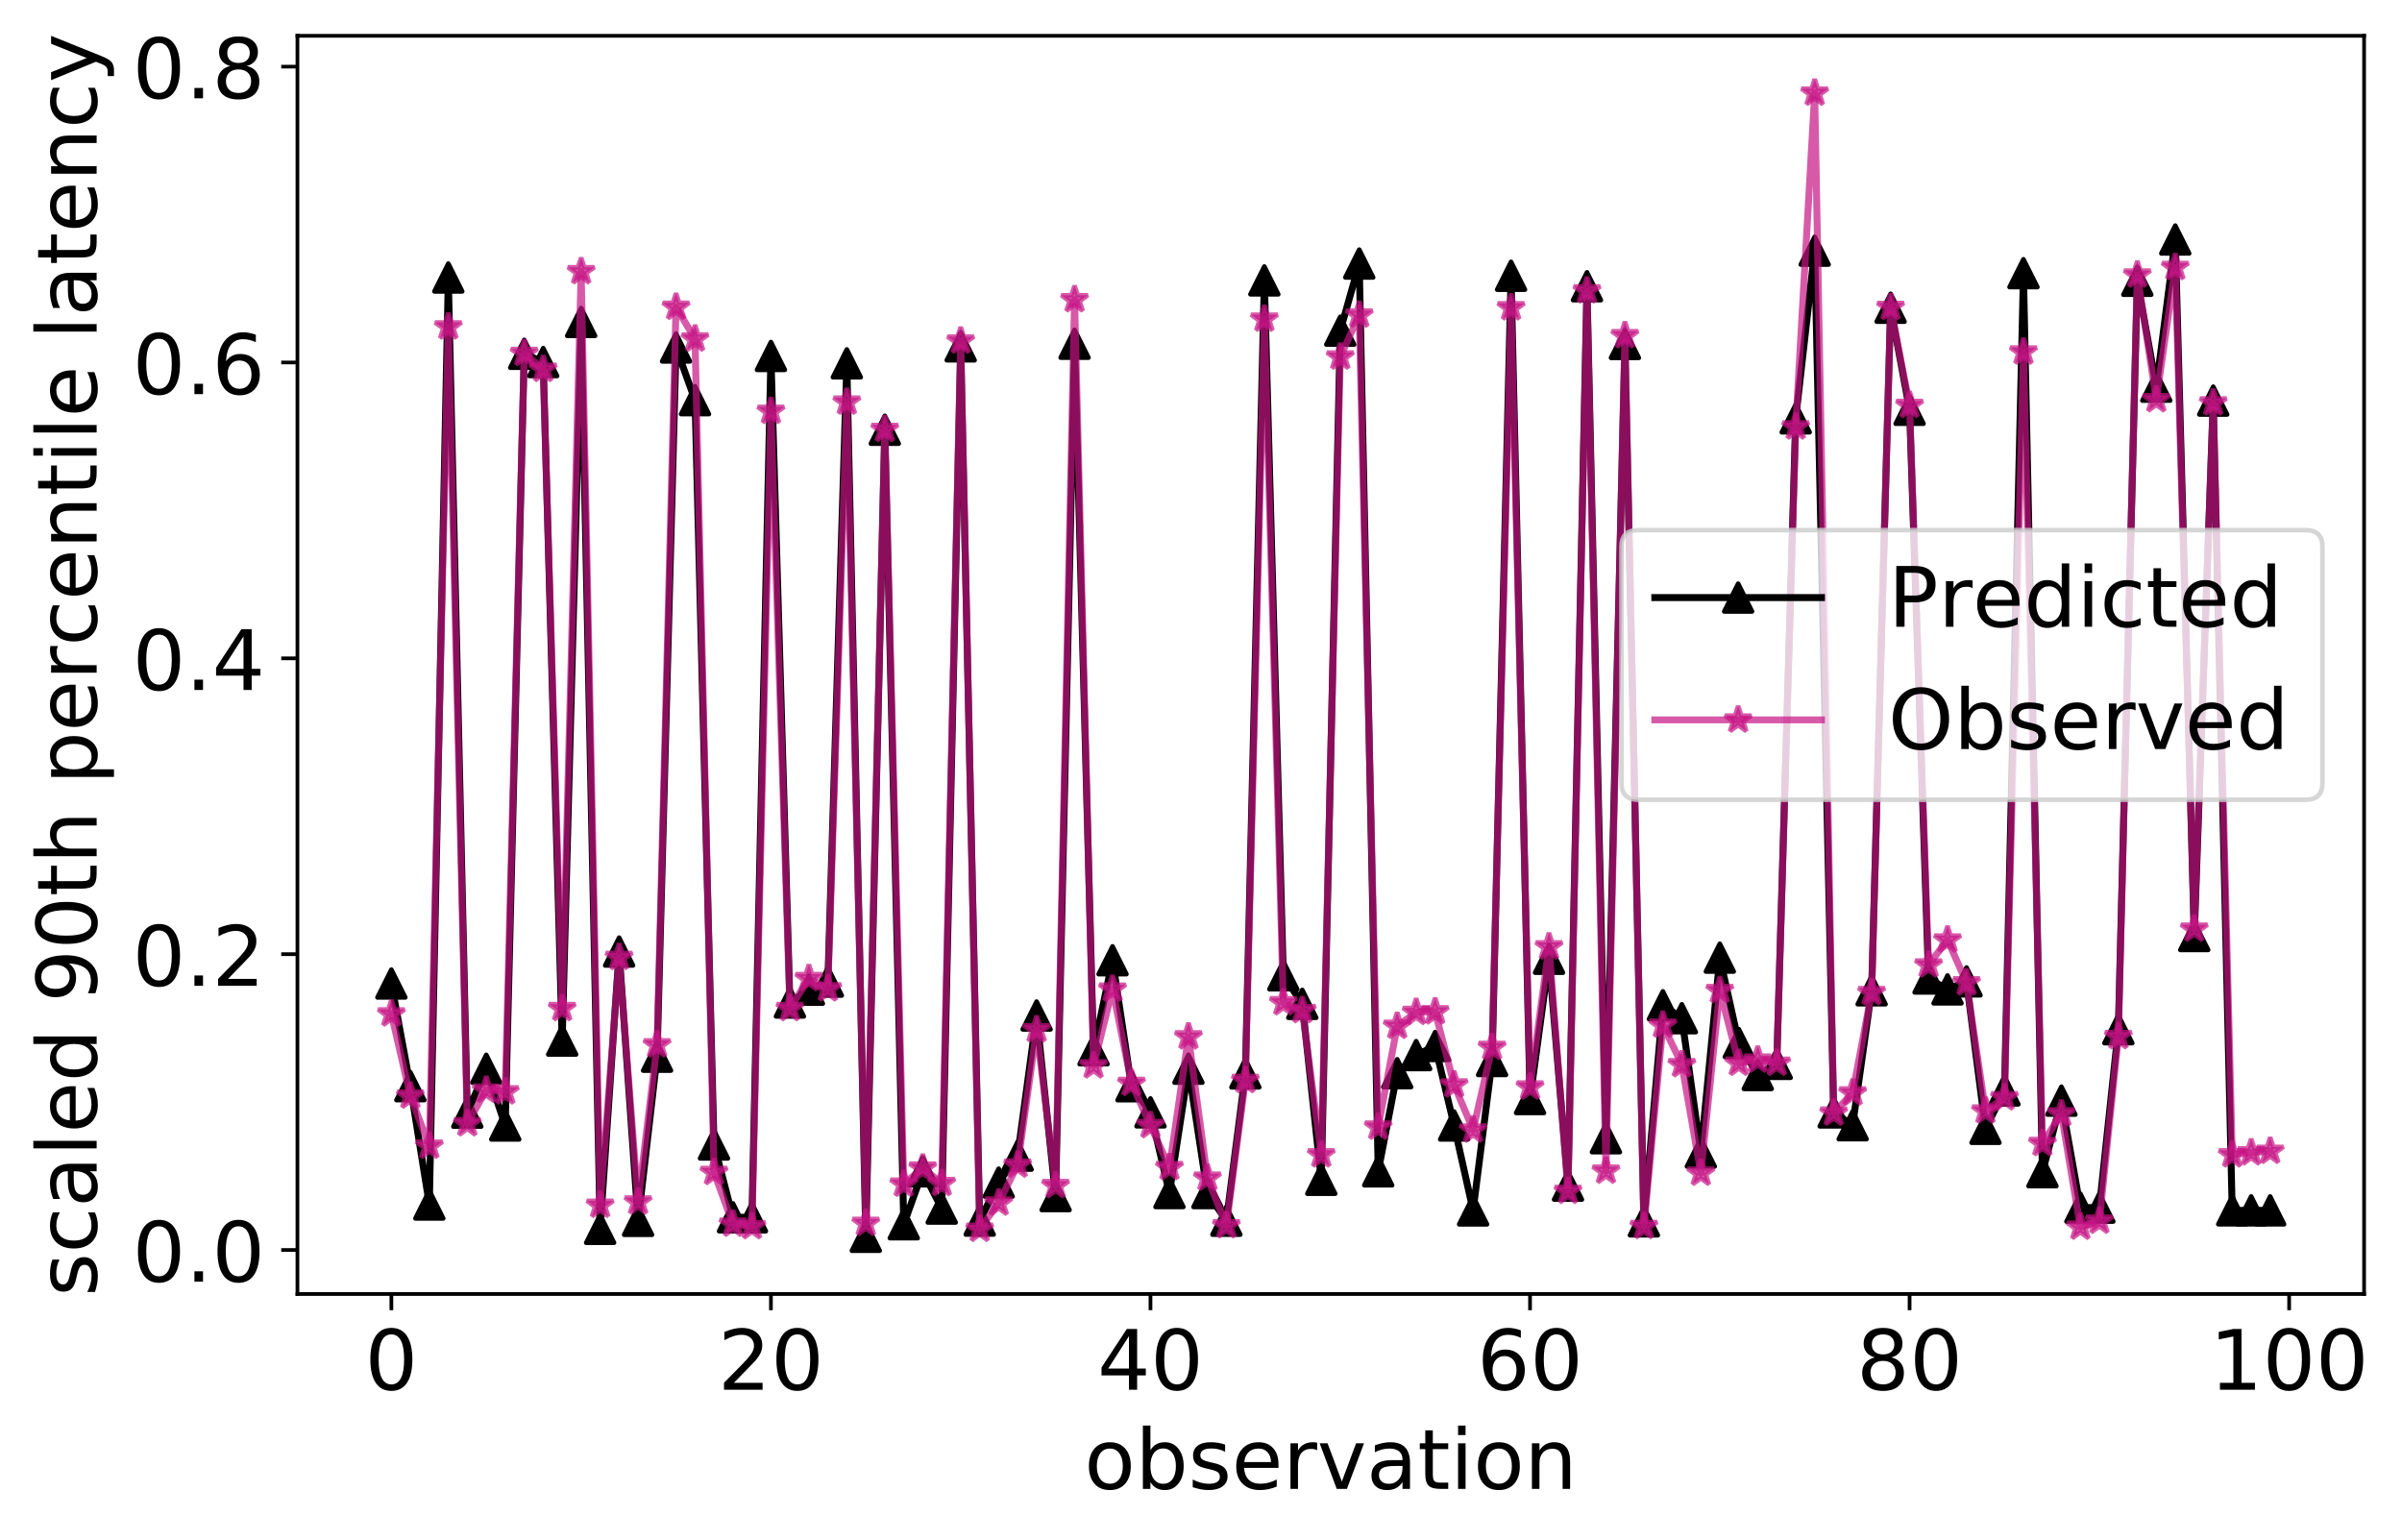 <?xml version="1.0" encoding="utf-8" standalone="no"?>
<!DOCTYPE svg PUBLIC "-//W3C//DTD SVG 1.1//EN"
  "http://www.w3.org/Graphics/SVG/1.1/DTD/svg11.dtd">
<!-- Created with matplotlib (https://matplotlib.org/) -->
<svg height="332.577pt" version="1.1" viewBox="0 0 518.833 332.577" width="518.833pt" xmlns="http://www.w3.org/2000/svg" xmlns:xlink="http://www.w3.org/1999/xlink">
 <defs>
  <style type="text/css">
*{stroke-linecap:butt;stroke-linejoin:round;}
  </style>
 </defs>
 <g id="figure_1">
  <g id="patch_1">
   <path d="M 0 332.577 
L 518.833 332.577 
L 518.833 0 
L 0 0 
z
" style="fill:#ffffff;"/>
  </g>
  <g id="axes_1">
   <g id="patch_2">
    <path d="M 64.246 279.536 
L 510.646 279.536 
L 510.646 7.736 
L 64.246 7.736 
z
" style="fill:#ffffff;"/>
   </g>
   <g id="matplotlib.axis_1">
    <g id="xtick_1">
     <g id="line2d_1">
      <defs>
       <path d="M 0 0 
L 0 3.5 
" id="m85743cbc92" style="stroke:#000000;stroke-width:0.8;"/>
      </defs>
      <g>
       <use style="stroke:#000000;stroke-width:0.8;" x="84.537" xlink:href="#m85743cbc92" y="279.536"/>
      </g>
     </g>
     <g id="text_1">
      <!-- 0 -->
      <defs>
       <path d="M 31.781 66.406 
Q 24.172 66.406 20.328 58.906 
Q 16.5 51.422 16.5 36.375 
Q 16.5 21.391 20.328 13.891 
Q 24.172 6.391 31.781 6.391 
Q 39.453 6.391 43.281 13.891 
Q 47.125 21.391 47.125 36.375 
Q 47.125 51.422 43.281 58.906 
Q 39.453 66.406 31.781 66.406 
z
M 31.781 74.219 
Q 44.047 74.219 50.516 64.516 
Q 56.984 54.828 56.984 36.375 
Q 56.984 17.969 50.516 8.266 
Q 44.047 -1.422 31.781 -1.422 
Q 19.531 -1.422 13.062 8.266 
Q 6.594 17.969 6.594 36.375 
Q 6.594 54.828 13.062 64.516 
Q 19.531 74.219 31.781 74.219 
z
" id="DejaVuSans-48"/>
      </defs>
      <g transform="translate(78.811 300.213)scale(0.18 -0.18)">
       <use xlink:href="#DejaVuSans-48"/>
      </g>
     </g>
    </g>
    <g id="xtick_2">
     <g id="line2d_2">
      <g>
       <use style="stroke:#000000;stroke-width:0.8;" x="166.521" xlink:href="#m85743cbc92" y="279.536"/>
      </g>
     </g>
     <g id="text_2">
      <!-- 20 -->
      <defs>
       <path d="M 19.188 8.297 
L 53.609 8.297 
L 53.609 0 
L 7.328 0 
L 7.328 8.297 
Q 12.938 14.109 22.625 23.891 
Q 32.328 33.688 34.812 36.531 
Q 39.547 41.844 41.422 45.531 
Q 43.312 49.219 43.312 52.781 
Q 43.312 58.594 39.234 62.25 
Q 35.156 65.922 28.609 65.922 
Q 23.969 65.922 18.812 64.312 
Q 13.672 62.703 7.812 59.422 
L 7.812 69.391 
Q 13.766 71.781 18.938 73 
Q 24.125 74.219 28.422 74.219 
Q 39.75 74.219 46.484 68.547 
Q 53.219 62.891 53.219 53.422 
Q 53.219 48.922 51.531 44.891 
Q 49.859 40.875 45.406 35.406 
Q 44.188 33.984 37.641 27.219 
Q 31.109 20.453 19.188 8.297 
z
" id="DejaVuSans-50"/>
      </defs>
      <g transform="translate(155.068 300.213)scale(0.18 -0.18)">
       <use xlink:href="#DejaVuSans-50"/>
       <use x="63.623" xlink:href="#DejaVuSans-48"/>
      </g>
     </g>
    </g>
    <g id="xtick_3">
     <g id="line2d_3">
      <g>
       <use style="stroke:#000000;stroke-width:0.8;" x="248.504" xlink:href="#m85743cbc92" y="279.536"/>
      </g>
     </g>
     <g id="text_3">
      <!-- 40 -->
      <defs>
       <path d="M 37.797 64.312 
L 12.891 25.391 
L 37.797 25.391 
z
M 35.203 72.906 
L 47.609 72.906 
L 47.609 25.391 
L 58.016 25.391 
L 58.016 17.188 
L 47.609 17.188 
L 47.609 0 
L 37.797 0 
L 37.797 17.188 
L 4.891 17.188 
L 4.891 26.703 
z
" id="DejaVuSans-52"/>
      </defs>
      <g transform="translate(237.052 300.213)scale(0.18 -0.18)">
       <use xlink:href="#DejaVuSans-52"/>
       <use x="63.623" xlink:href="#DejaVuSans-48"/>
      </g>
     </g>
    </g>
    <g id="xtick_4">
     <g id="line2d_4">
      <g>
       <use style="stroke:#000000;stroke-width:0.8;" x="330.488" xlink:href="#m85743cbc92" y="279.536"/>
      </g>
     </g>
     <g id="text_4">
      <!-- 60 -->
      <defs>
       <path d="M 33.016 40.375 
Q 26.375 40.375 22.484 35.828 
Q 18.609 31.297 18.609 23.391 
Q 18.609 15.531 22.484 10.953 
Q 26.375 6.391 33.016 6.391 
Q 39.656 6.391 43.531 10.953 
Q 47.406 15.531 47.406 23.391 
Q 47.406 31.297 43.531 35.828 
Q 39.656 40.375 33.016 40.375 
z
M 52.594 71.297 
L 52.594 62.312 
Q 48.875 64.062 45.094 64.984 
Q 41.312 65.922 37.594 65.922 
Q 27.828 65.922 22.672 59.328 
Q 17.531 52.734 16.797 39.406 
Q 19.672 43.656 24.016 45.922 
Q 28.375 48.188 33.594 48.188 
Q 44.578 48.188 50.953 41.516 
Q 57.328 34.859 57.328 23.391 
Q 57.328 12.156 50.688 5.359 
Q 44.047 -1.422 33.016 -1.422 
Q 20.359 -1.422 13.672 8.266 
Q 6.984 17.969 6.984 36.375 
Q 6.984 53.656 15.188 63.938 
Q 23.391 74.219 37.203 74.219 
Q 40.922 74.219 44.703 73.484 
Q 48.484 72.75 52.594 71.297 
z
" id="DejaVuSans-54"/>
      </defs>
      <g transform="translate(319.035 300.213)scale(0.18 -0.18)">
       <use xlink:href="#DejaVuSans-54"/>
       <use x="63.623" xlink:href="#DejaVuSans-48"/>
      </g>
     </g>
    </g>
    <g id="xtick_5">
     <g id="line2d_5">
      <g>
       <use style="stroke:#000000;stroke-width:0.8;" x="412.471" xlink:href="#m85743cbc92" y="279.536"/>
      </g>
     </g>
     <g id="text_5">
      <!-- 80 -->
      <defs>
       <path d="M 31.781 34.625 
Q 24.75 34.625 20.719 30.859 
Q 16.703 27.094 16.703 20.516 
Q 16.703 13.922 20.719 10.156 
Q 24.75 6.391 31.781 6.391 
Q 38.812 6.391 42.859 10.172 
Q 46.922 13.969 46.922 20.516 
Q 46.922 27.094 42.891 30.859 
Q 38.875 34.625 31.781 34.625 
z
M 21.922 38.812 
Q 15.578 40.375 12.031 44.719 
Q 8.5 49.078 8.5 55.328 
Q 8.5 64.062 14.719 69.141 
Q 20.953 74.219 31.781 74.219 
Q 42.672 74.219 48.875 69.141 
Q 55.078 64.062 55.078 55.328 
Q 55.078 49.078 51.531 44.719 
Q 48 40.375 41.703 38.812 
Q 48.828 37.156 52.797 32.312 
Q 56.781 27.484 56.781 20.516 
Q 56.781 9.906 50.312 4.234 
Q 43.844 -1.422 31.781 -1.422 
Q 19.734 -1.422 13.25 4.234 
Q 6.781 9.906 6.781 20.516 
Q 6.781 27.484 10.781 32.312 
Q 14.797 37.156 21.922 38.812 
z
M 18.312 54.391 
Q 18.312 48.734 21.844 45.562 
Q 25.391 42.391 31.781 42.391 
Q 38.141 42.391 41.719 45.562 
Q 45.312 48.734 45.312 54.391 
Q 45.312 60.062 41.719 63.234 
Q 38.141 66.406 31.781 66.406 
Q 25.391 66.406 21.844 63.234 
Q 18.312 60.062 18.312 54.391 
z
" id="DejaVuSans-56"/>
      </defs>
      <g transform="translate(401.019 300.213)scale(0.18 -0.18)">
       <use xlink:href="#DejaVuSans-56"/>
       <use x="63.623" xlink:href="#DejaVuSans-48"/>
      </g>
     </g>
    </g>
    <g id="xtick_6">
     <g id="line2d_6">
      <g>
       <use style="stroke:#000000;stroke-width:0.8;" x="494.455" xlink:href="#m85743cbc92" y="279.536"/>
      </g>
     </g>
     <g id="text_6">
      <!-- 100 -->
      <defs>
       <path d="M 12.406 8.297 
L 28.516 8.297 
L 28.516 63.922 
L 10.984 60.406 
L 10.984 69.391 
L 28.422 72.906 
L 38.281 72.906 
L 38.281 8.297 
L 54.391 8.297 
L 54.391 0 
L 12.406 0 
z
" id="DejaVuSans-49"/>
      </defs>
      <g transform="translate(477.276 300.213)scale(0.18 -0.18)">
       <use xlink:href="#DejaVuSans-49"/>
       <use x="63.623" xlink:href="#DejaVuSans-48"/>
       <use x="127.246" xlink:href="#DejaVuSans-48"/>
      </g>
     </g>
    </g>
    <g id="text_7">
     <!-- observation -->
     <defs>
      <path d="M 30.609 48.391 
Q 23.391 48.391 19.188 42.75 
Q 14.984 37.109 14.984 27.297 
Q 14.984 17.484 19.156 11.844 
Q 23.344 6.203 30.609 6.203 
Q 37.797 6.203 41.984 11.859 
Q 46.188 17.531 46.188 27.297 
Q 46.188 37.016 41.984 42.703 
Q 37.797 48.391 30.609 48.391 
z
M 30.609 56 
Q 42.328 56 49.016 48.375 
Q 55.719 40.766 55.719 27.297 
Q 55.719 13.875 49.016 6.219 
Q 42.328 -1.422 30.609 -1.422 
Q 18.844 -1.422 12.172 6.219 
Q 5.516 13.875 5.516 27.297 
Q 5.516 40.766 12.172 48.375 
Q 18.844 56 30.609 56 
z
" id="DejaVuSans-111"/>
      <path d="M 48.688 27.297 
Q 48.688 37.203 44.609 42.844 
Q 40.531 48.484 33.406 48.484 
Q 26.266 48.484 22.188 42.844 
Q 18.109 37.203 18.109 27.297 
Q 18.109 17.391 22.188 11.75 
Q 26.266 6.109 33.406 6.109 
Q 40.531 6.109 44.609 11.75 
Q 48.688 17.391 48.688 27.297 
z
M 18.109 46.391 
Q 20.953 51.266 25.266 53.625 
Q 29.594 56 35.594 56 
Q 45.562 56 51.781 48.094 
Q 58.016 40.188 58.016 27.297 
Q 58.016 14.406 51.781 6.484 
Q 45.562 -1.422 35.594 -1.422 
Q 29.594 -1.422 25.266 0.953 
Q 20.953 3.328 18.109 8.203 
L 18.109 0 
L 9.078 0 
L 9.078 75.984 
L 18.109 75.984 
z
" id="DejaVuSans-98"/>
      <path d="M 44.281 53.078 
L 44.281 44.578 
Q 40.484 46.531 36.375 47.5 
Q 32.281 48.484 27.875 48.484 
Q 21.188 48.484 17.844 46.438 
Q 14.5 44.391 14.5 40.281 
Q 14.5 37.156 16.891 35.375 
Q 19.281 33.594 26.516 31.984 
L 29.594 31.297 
Q 39.156 29.25 43.188 25.516 
Q 47.219 21.781 47.219 15.094 
Q 47.219 7.469 41.188 3.016 
Q 35.156 -1.422 24.609 -1.422 
Q 20.219 -1.422 15.453 -0.562 
Q 10.688 0.297 5.422 2 
L 5.422 11.281 
Q 10.406 8.688 15.234 7.391 
Q 20.062 6.109 24.812 6.109 
Q 31.156 6.109 34.562 8.281 
Q 37.984 10.453 37.984 14.406 
Q 37.984 18.062 35.516 20.016 
Q 33.062 21.969 24.703 23.781 
L 21.578 24.516 
Q 13.234 26.266 9.516 29.906 
Q 5.812 33.547 5.812 39.891 
Q 5.812 47.609 11.281 51.797 
Q 16.75 56 26.812 56 
Q 31.781 56 36.172 55.266 
Q 40.578 54.547 44.281 53.078 
z
" id="DejaVuSans-115"/>
      <path d="M 56.203 29.594 
L 56.203 25.203 
L 14.891 25.203 
Q 15.484 15.922 20.484 11.062 
Q 25.484 6.203 34.422 6.203 
Q 39.594 6.203 44.453 7.469 
Q 49.312 8.734 54.109 11.281 
L 54.109 2.781 
Q 49.266 0.734 44.188 -0.344 
Q 39.109 -1.422 33.891 -1.422 
Q 20.797 -1.422 13.156 6.188 
Q 5.516 13.812 5.516 26.812 
Q 5.516 40.234 12.766 48.109 
Q 20.016 56 32.328 56 
Q 43.359 56 49.781 48.891 
Q 56.203 41.797 56.203 29.594 
z
M 47.219 32.234 
Q 47.125 39.594 43.094 43.984 
Q 39.062 48.391 32.422 48.391 
Q 24.906 48.391 20.391 44.141 
Q 15.875 39.891 15.188 32.172 
z
" id="DejaVuSans-101"/>
      <path d="M 41.109 46.297 
Q 39.594 47.172 37.812 47.578 
Q 36.031 48 33.891 48 
Q 26.266 48 22.188 43.047 
Q 18.109 38.094 18.109 28.812 
L 18.109 0 
L 9.078 0 
L 9.078 54.688 
L 18.109 54.688 
L 18.109 46.188 
Q 20.953 51.172 25.484 53.578 
Q 30.031 56 36.531 56 
Q 37.453 56 38.578 55.875 
Q 39.703 55.766 41.062 55.516 
z
" id="DejaVuSans-114"/>
      <path d="M 2.984 54.688 
L 12.5 54.688 
L 29.594 8.797 
L 46.688 54.688 
L 56.203 54.688 
L 35.688 0 
L 23.484 0 
z
" id="DejaVuSans-118"/>
      <path d="M 34.281 27.484 
Q 23.391 27.484 19.188 25 
Q 14.984 22.516 14.984 16.5 
Q 14.984 11.719 18.141 8.906 
Q 21.297 6.109 26.703 6.109 
Q 34.188 6.109 38.703 11.406 
Q 43.219 16.703 43.219 25.484 
L 43.219 27.484 
z
M 52.203 31.203 
L 52.203 0 
L 43.219 0 
L 43.219 8.297 
Q 40.141 3.328 35.547 0.953 
Q 30.953 -1.422 24.312 -1.422 
Q 15.922 -1.422 10.953 3.297 
Q 6 8.016 6 15.922 
Q 6 25.141 12.172 29.828 
Q 18.359 34.516 30.609 34.516 
L 43.219 34.516 
L 43.219 35.406 
Q 43.219 41.609 39.141 45 
Q 35.062 48.391 27.688 48.391 
Q 23 48.391 18.547 47.266 
Q 14.109 46.141 10.016 43.891 
L 10.016 52.203 
Q 14.938 54.109 19.578 55.047 
Q 24.219 56 28.609 56 
Q 40.484 56 46.344 49.844 
Q 52.203 43.703 52.203 31.203 
z
" id="DejaVuSans-97"/>
      <path d="M 18.312 70.219 
L 18.312 54.688 
L 36.812 54.688 
L 36.812 47.703 
L 18.312 47.703 
L 18.312 18.016 
Q 18.312 11.328 20.141 9.422 
Q 21.969 7.516 27.594 7.516 
L 36.812 7.516 
L 36.812 0 
L 27.594 0 
Q 17.188 0 13.234 3.875 
Q 9.281 7.766 9.281 18.016 
L 9.281 47.703 
L 2.688 47.703 
L 2.688 54.688 
L 9.281 54.688 
L 9.281 70.219 
z
" id="DejaVuSans-116"/>
      <path d="M 9.422 54.688 
L 18.406 54.688 
L 18.406 0 
L 9.422 0 
z
M 9.422 75.984 
L 18.406 75.984 
L 18.406 64.594 
L 9.422 64.594 
z
" id="DejaVuSans-105"/>
      <path d="M 54.891 33.016 
L 54.891 0 
L 45.906 0 
L 45.906 32.719 
Q 45.906 40.484 42.875 44.328 
Q 39.844 48.188 33.797 48.188 
Q 26.516 48.188 22.312 43.547 
Q 18.109 38.922 18.109 30.906 
L 18.109 0 
L 9.078 0 
L 9.078 54.688 
L 18.109 54.688 
L 18.109 46.188 
Q 21.344 51.125 25.703 53.562 
Q 30.078 56 35.797 56 
Q 45.219 56 50.047 50.172 
Q 54.891 44.344 54.891 33.016 
z
" id="DejaVuSans-110"/>
     </defs>
     <g transform="translate(234.218 321.634)scale(0.18 -0.18)">
      <use xlink:href="#DejaVuSans-111"/>
      <use x="61.182" xlink:href="#DejaVuSans-98"/>
      <use x="124.658" xlink:href="#DejaVuSans-115"/>
      <use x="176.758" xlink:href="#DejaVuSans-101"/>
      <use x="238.281" xlink:href="#DejaVuSans-114"/>
      <use x="279.395" xlink:href="#DejaVuSans-118"/>
      <use x="338.574" xlink:href="#DejaVuSans-97"/>
      <use x="399.854" xlink:href="#DejaVuSans-116"/>
      <use x="439.062" xlink:href="#DejaVuSans-105"/>
      <use x="466.846" xlink:href="#DejaVuSans-111"/>
      <use x="528.027" xlink:href="#DejaVuSans-110"/>
     </g>
    </g>
   </g>
   <g id="matplotlib.axis_2">
    <g id="ytick_1">
     <g id="line2d_7">
      <defs>
       <path d="M 0 0 
L -3.5 0 
" id="m1367c6eac0" style="stroke:#000000;stroke-width:0.8;"/>
      </defs>
      <g>
       <use style="stroke:#000000;stroke-width:0.8;" x="64.246" xlink:href="#m1367c6eac0" y="270.028"/>
      </g>
     </g>
     <g id="text_8">
      <!-- 0.0 -->
      <defs>
       <path d="M 10.688 12.406 
L 21 12.406 
L 21 0 
L 10.688 0 
z
" id="DejaVuSans-46"/>
      </defs>
      <g transform="translate(28.621 276.867)scale(0.18 -0.18)">
       <use xlink:href="#DejaVuSans-48"/>
       <use x="63.623" xlink:href="#DejaVuSans-46"/>
       <use x="95.41" xlink:href="#DejaVuSans-48"/>
      </g>
     </g>
    </g>
    <g id="ytick_2">
     <g id="line2d_8">
      <g>
       <use style="stroke:#000000;stroke-width:0.8;" x="64.246" xlink:href="#m1367c6eac0" y="206.12"/>
      </g>
     </g>
     <g id="text_9">
      <!-- 0.2 -->
      <g transform="translate(28.621 212.958)scale(0.18 -0.18)">
       <use xlink:href="#DejaVuSans-48"/>
       <use x="63.623" xlink:href="#DejaVuSans-46"/>
       <use x="95.41" xlink:href="#DejaVuSans-50"/>
      </g>
     </g>
    </g>
    <g id="ytick_3">
     <g id="line2d_9">
      <g>
       <use style="stroke:#000000;stroke-width:0.8;" x="64.246" xlink:href="#m1367c6eac0" y="142.211"/>
      </g>
     </g>
     <g id="text_10">
      <!-- 0.4 -->
      <g transform="translate(28.621 149.05)scale(0.18 -0.18)">
       <use xlink:href="#DejaVuSans-48"/>
       <use x="63.623" xlink:href="#DejaVuSans-46"/>
       <use x="95.41" xlink:href="#DejaVuSans-52"/>
      </g>
     </g>
    </g>
    <g id="ytick_4">
     <g id="line2d_10">
      <g>
       <use style="stroke:#000000;stroke-width:0.8;" x="64.246" xlink:href="#m1367c6eac0" y="78.303"/>
      </g>
     </g>
     <g id="text_11">
      <!-- 0.6 -->
      <g transform="translate(28.621 85.141)scale(0.18 -0.18)">
       <use xlink:href="#DejaVuSans-48"/>
       <use x="63.623" xlink:href="#DejaVuSans-46"/>
       <use x="95.41" xlink:href="#DejaVuSans-54"/>
      </g>
     </g>
    </g>
    <g id="ytick_5">
     <g id="line2d_11">
      <g>
       <use style="stroke:#000000;stroke-width:0.8;" x="64.246" xlink:href="#m1367c6eac0" y="14.394"/>
      </g>
     </g>
     <g id="text_12">
      <!-- 0.8 -->
      <g transform="translate(28.621 21.233)scale(0.18 -0.18)">
       <use xlink:href="#DejaVuSans-48"/>
       <use x="63.623" xlink:href="#DejaVuSans-46"/>
       <use x="95.41" xlink:href="#DejaVuSans-56"/>
      </g>
     </g>
    </g>
    <g id="text_13">
     <!-- scaled 90th percentile latency -->
     <defs>
      <path d="M 48.781 52.594 
L 48.781 44.188 
Q 44.969 46.297 41.141 47.344 
Q 37.312 48.391 33.406 48.391 
Q 24.656 48.391 19.812 42.844 
Q 14.984 37.312 14.984 27.297 
Q 14.984 17.281 19.812 11.734 
Q 24.656 6.203 33.406 6.203 
Q 37.312 6.203 41.141 7.25 
Q 44.969 8.297 48.781 10.406 
L 48.781 2.094 
Q 45.016 0.344 40.984 -0.531 
Q 36.969 -1.422 32.422 -1.422 
Q 20.062 -1.422 12.781 6.344 
Q 5.516 14.109 5.516 27.297 
Q 5.516 40.672 12.859 48.328 
Q 20.219 56 33.016 56 
Q 37.156 56 41.109 55.141 
Q 45.062 54.297 48.781 52.594 
z
" id="DejaVuSans-99"/>
      <path d="M 9.422 75.984 
L 18.406 75.984 
L 18.406 0 
L 9.422 0 
z
" id="DejaVuSans-108"/>
      <path d="M 45.406 46.391 
L 45.406 75.984 
L 54.391 75.984 
L 54.391 0 
L 45.406 0 
L 45.406 8.203 
Q 42.578 3.328 38.25 0.953 
Q 33.938 -1.422 27.875 -1.422 
Q 17.969 -1.422 11.734 6.484 
Q 5.516 14.406 5.516 27.297 
Q 5.516 40.188 11.734 48.094 
Q 17.969 56 27.875 56 
Q 33.938 56 38.25 53.625 
Q 42.578 51.266 45.406 46.391 
z
M 14.797 27.297 
Q 14.797 17.391 18.875 11.75 
Q 22.953 6.109 30.078 6.109 
Q 37.203 6.109 41.297 11.75 
Q 45.406 17.391 45.406 27.297 
Q 45.406 37.203 41.297 42.844 
Q 37.203 48.484 30.078 48.484 
Q 22.953 48.484 18.875 42.844 
Q 14.797 37.203 14.797 27.297 
z
" id="DejaVuSans-100"/>
      <path id="DejaVuSans-32"/>
      <path d="M 10.984 1.516 
L 10.984 10.5 
Q 14.703 8.734 18.5 7.812 
Q 22.312 6.891 25.984 6.891 
Q 35.75 6.891 40.891 13.453 
Q 46.047 20.016 46.781 33.406 
Q 43.953 29.203 39.594 26.953 
Q 35.25 24.703 29.984 24.703 
Q 19.047 24.703 12.672 31.312 
Q 6.297 37.938 6.297 49.422 
Q 6.297 60.641 12.938 67.422 
Q 19.578 74.219 30.609 74.219 
Q 43.266 74.219 49.922 64.516 
Q 56.594 54.828 56.594 36.375 
Q 56.594 19.141 48.406 8.859 
Q 40.234 -1.422 26.422 -1.422 
Q 22.703 -1.422 18.891 -0.688 
Q 15.094 0.047 10.984 1.516 
z
M 30.609 32.422 
Q 37.25 32.422 41.125 36.953 
Q 45.016 41.5 45.016 49.422 
Q 45.016 57.281 41.125 61.844 
Q 37.25 66.406 30.609 66.406 
Q 23.969 66.406 20.094 61.844 
Q 16.219 57.281 16.219 49.422 
Q 16.219 41.5 20.094 36.953 
Q 23.969 32.422 30.609 32.422 
z
" id="DejaVuSans-57"/>
      <path d="M 54.891 33.016 
L 54.891 0 
L 45.906 0 
L 45.906 32.719 
Q 45.906 40.484 42.875 44.328 
Q 39.844 48.188 33.797 48.188 
Q 26.516 48.188 22.312 43.547 
Q 18.109 38.922 18.109 30.906 
L 18.109 0 
L 9.078 0 
L 9.078 75.984 
L 18.109 75.984 
L 18.109 46.188 
Q 21.344 51.125 25.703 53.562 
Q 30.078 56 35.797 56 
Q 45.219 56 50.047 50.172 
Q 54.891 44.344 54.891 33.016 
z
" id="DejaVuSans-104"/>
      <path d="M 18.109 8.203 
L 18.109 -20.797 
L 9.078 -20.797 
L 9.078 54.688 
L 18.109 54.688 
L 18.109 46.391 
Q 20.953 51.266 25.266 53.625 
Q 29.594 56 35.594 56 
Q 45.562 56 51.781 48.094 
Q 58.016 40.188 58.016 27.297 
Q 58.016 14.406 51.781 6.484 
Q 45.562 -1.422 35.594 -1.422 
Q 29.594 -1.422 25.266 0.953 
Q 20.953 3.328 18.109 8.203 
z
M 48.688 27.297 
Q 48.688 37.203 44.609 42.844 
Q 40.531 48.484 33.406 48.484 
Q 26.266 48.484 22.188 42.844 
Q 18.109 37.203 18.109 27.297 
Q 18.109 17.391 22.188 11.75 
Q 26.266 6.109 33.406 6.109 
Q 40.531 6.109 44.609 11.75 
Q 48.688 17.391 48.688 27.297 
z
" id="DejaVuSans-112"/>
      <path d="M 32.172 -5.078 
Q 28.375 -14.844 24.75 -17.812 
Q 21.141 -20.797 15.094 -20.797 
L 7.906 -20.797 
L 7.906 -13.281 
L 13.188 -13.281 
Q 16.891 -13.281 18.938 -11.516 
Q 21 -9.766 23.484 -3.219 
L 25.094 0.875 
L 2.984 54.688 
L 12.5 54.688 
L 29.594 11.922 
L 46.688 54.688 
L 56.203 54.688 
z
" id="DejaVuSans-121"/>
     </defs>
     <g transform="translate(20.877 280.072)rotate(-90)scale(0.18 -0.18)">
      <use xlink:href="#DejaVuSans-115"/>
      <use x="52.1" xlink:href="#DejaVuSans-99"/>
      <use x="107.08" xlink:href="#DejaVuSans-97"/>
      <use x="168.359" xlink:href="#DejaVuSans-108"/>
      <use x="196.143" xlink:href="#DejaVuSans-101"/>
      <use x="257.666" xlink:href="#DejaVuSans-100"/>
      <use x="321.143" xlink:href="#DejaVuSans-32"/>
      <use x="352.93" xlink:href="#DejaVuSans-57"/>
      <use x="416.553" xlink:href="#DejaVuSans-48"/>
      <use x="480.176" xlink:href="#DejaVuSans-116"/>
      <use x="519.385" xlink:href="#DejaVuSans-104"/>
      <use x="582.764" xlink:href="#DejaVuSans-32"/>
      <use x="614.551" xlink:href="#DejaVuSans-112"/>
      <use x="678.027" xlink:href="#DejaVuSans-101"/>
      <use x="739.551" xlink:href="#DejaVuSans-114"/>
      <use x="780.633" xlink:href="#DejaVuSans-99"/>
      <use x="835.613" xlink:href="#DejaVuSans-101"/>
      <use x="897.137" xlink:href="#DejaVuSans-110"/>
      <use x="960.516" xlink:href="#DejaVuSans-116"/>
      <use x="999.725" xlink:href="#DejaVuSans-105"/>
      <use x="1027.508" xlink:href="#DejaVuSans-108"/>
      <use x="1055.291" xlink:href="#DejaVuSans-101"/>
      <use x="1116.814" xlink:href="#DejaVuSans-32"/>
      <use x="1148.602" xlink:href="#DejaVuSans-108"/>
      <use x="1176.385" xlink:href="#DejaVuSans-97"/>
      <use x="1237.664" xlink:href="#DejaVuSans-116"/>
      <use x="1276.873" xlink:href="#DejaVuSans-101"/>
      <use x="1338.396" xlink:href="#DejaVuSans-110"/>
      <use x="1401.775" xlink:href="#DejaVuSans-99"/>
      <use x="1456.756" xlink:href="#DejaVuSans-121"/>
     </g>
    </g>
   </g>
   <g id="line2d_12">
    <path clip-path="url(#p1a52b8064f)" d="M 84.537 212.465 
L 88.636 234.64 
L 92.736 260.205 
L 96.835 59.946 
L 100.934 240.367 
L 105.033 230.874 
L 109.132 243.131 
L 113.231 76.423 
L 117.331 78.213 
L 121.43 224.793 
L 125.529 69.546 
L 129.628 265.461 
L 133.727 205.557 
L 137.826 263.739 
L 141.926 228.267 
L 146.025 75.067 
L 150.124 86.448 
L 154.223 247.236 
L 158.322 262.966 
L 162.421 262.966 
L 166.521 76.894 
L 170.62 216.569 
L 174.719 213.798 
L 178.818 212.063 
L 182.917 78.488 
L 187.016 267.181 
L 191.116 92.836 
L 195.215 264.47 
L 199.314 253.045 
L 203.413 261.081 
L 207.512 74.824 
L 211.612 263.674 
L 215.711 255.469 
L 219.81 249.645 
L 223.909 219.371 
L 228.008 258.381 
L 232.107 74.256 
L 236.207 226.88 
L 240.306 207.44 
L 244.405 234.652 
L 248.504 240.295 
L 252.603 257.727 
L 256.702 230.861 
L 260.802 257.727 
L 264.901 263.7 
L 269 231.878 
L 273.099 60.575 
L 277.198 210.694 
L 281.297 216.856 
L 285.397 254.862 
L 289.496 71.433 
L 293.595 56.927 
L 297.694 253.037 
L 301.793 231.83 
L 305.893 227.922 
L 309.992 225.969 
L 314.091 243.131 
L 318.19 261.48 
L 322.289 229.204 
L 326.388 59.571 
L 330.488 237.422 
L 334.587 207.121 
L 338.686 256.129 
L 342.785 61.835 
L 346.884 245.884 
L 350.983 74.305 
L 355.083 263.84 
L 359.182 217.153 
L 363.281 219.96 
L 367.38 248.982 
L 371.479 206.874 
L 375.578 225.316 
L 379.678 232.225 
L 383.777 229.821 
L 387.876 90.379 
L 391.975 54.149 
L 396.074 240.308 
L 400.174 243.073 
L 404.273 213.928 
L 408.372 66.475 
L 412.471 88.525 
L 416.57 211.382 
L 420.669 213.734 
L 424.769 212.002 
L 428.868 243.855 
L 432.967 235.56 
L 437.066 59.014 
L 441.165 253.219 
L 445.264 237.765 
L 449.364 260.878 
L 453.463 260.878 
L 457.562 222.334 
L 461.661 60.66 
L 465.76 83.532 
L 469.859 51.738 
L 473.959 202.205 
L 478.058 86.537 
L 482.157 261.466 
L 486.256 261.466 
L 490.355 261.466 
" style="fill:none;stroke:#000000;stroke-linecap:square;stroke-width:1.5;"/>
    <defs>
     <path d="M 0 -3 
L -3 3 
L 3 3 
z
" id="mbf801b2915" style="stroke:#000000;stroke-linejoin:miter;"/>
    </defs>
    <g clip-path="url(#p1a52b8064f)">
     <use style="stroke:#000000;stroke-linejoin:miter;" x="84.537" xlink:href="#mbf801b2915" y="212.465"/>
     <use style="stroke:#000000;stroke-linejoin:miter;" x="88.636" xlink:href="#mbf801b2915" y="234.64"/>
     <use style="stroke:#000000;stroke-linejoin:miter;" x="92.736" xlink:href="#mbf801b2915" y="260.205"/>
     <use style="stroke:#000000;stroke-linejoin:miter;" x="96.835" xlink:href="#mbf801b2915" y="59.946"/>
     <use style="stroke:#000000;stroke-linejoin:miter;" x="100.934" xlink:href="#mbf801b2915" y="240.367"/>
     <use style="stroke:#000000;stroke-linejoin:miter;" x="105.033" xlink:href="#mbf801b2915" y="230.874"/>
     <use style="stroke:#000000;stroke-linejoin:miter;" x="109.132" xlink:href="#mbf801b2915" y="243.131"/>
     <use style="stroke:#000000;stroke-linejoin:miter;" x="113.231" xlink:href="#mbf801b2915" y="76.423"/>
     <use style="stroke:#000000;stroke-linejoin:miter;" x="117.331" xlink:href="#mbf801b2915" y="78.213"/>
     <use style="stroke:#000000;stroke-linejoin:miter;" x="121.43" xlink:href="#mbf801b2915" y="224.793"/>
     <use style="stroke:#000000;stroke-linejoin:miter;" x="125.529" xlink:href="#mbf801b2915" y="69.546"/>
     <use style="stroke:#000000;stroke-linejoin:miter;" x="129.628" xlink:href="#mbf801b2915" y="265.461"/>
     <use style="stroke:#000000;stroke-linejoin:miter;" x="133.727" xlink:href="#mbf801b2915" y="205.557"/>
     <use style="stroke:#000000;stroke-linejoin:miter;" x="137.826" xlink:href="#mbf801b2915" y="263.739"/>
     <use style="stroke:#000000;stroke-linejoin:miter;" x="141.926" xlink:href="#mbf801b2915" y="228.267"/>
     <use style="stroke:#000000;stroke-linejoin:miter;" x="146.025" xlink:href="#mbf801b2915" y="75.067"/>
     <use style="stroke:#000000;stroke-linejoin:miter;" x="150.124" xlink:href="#mbf801b2915" y="86.448"/>
     <use style="stroke:#000000;stroke-linejoin:miter;" x="154.223" xlink:href="#mbf801b2915" y="247.236"/>
     <use style="stroke:#000000;stroke-linejoin:miter;" x="158.322" xlink:href="#mbf801b2915" y="262.966"/>
     <use style="stroke:#000000;stroke-linejoin:miter;" x="162.421" xlink:href="#mbf801b2915" y="262.966"/>
     <use style="stroke:#000000;stroke-linejoin:miter;" x="166.521" xlink:href="#mbf801b2915" y="76.894"/>
     <use style="stroke:#000000;stroke-linejoin:miter;" x="170.62" xlink:href="#mbf801b2915" y="216.569"/>
     <use style="stroke:#000000;stroke-linejoin:miter;" x="174.719" xlink:href="#mbf801b2915" y="213.798"/>
     <use style="stroke:#000000;stroke-linejoin:miter;" x="178.818" xlink:href="#mbf801b2915" y="212.063"/>
     <use style="stroke:#000000;stroke-linejoin:miter;" x="182.917" xlink:href="#mbf801b2915" y="78.488"/>
     <use style="stroke:#000000;stroke-linejoin:miter;" x="187.016" xlink:href="#mbf801b2915" y="267.181"/>
     <use style="stroke:#000000;stroke-linejoin:miter;" x="191.116" xlink:href="#mbf801b2915" y="92.836"/>
     <use style="stroke:#000000;stroke-linejoin:miter;" x="195.215" xlink:href="#mbf801b2915" y="264.47"/>
     <use style="stroke:#000000;stroke-linejoin:miter;" x="199.314" xlink:href="#mbf801b2915" y="253.045"/>
     <use style="stroke:#000000;stroke-linejoin:miter;" x="203.413" xlink:href="#mbf801b2915" y="261.081"/>
     <use style="stroke:#000000;stroke-linejoin:miter;" x="207.512" xlink:href="#mbf801b2915" y="74.824"/>
     <use style="stroke:#000000;stroke-linejoin:miter;" x="211.612" xlink:href="#mbf801b2915" y="263.674"/>
     <use style="stroke:#000000;stroke-linejoin:miter;" x="215.711" xlink:href="#mbf801b2915" y="255.469"/>
     <use style="stroke:#000000;stroke-linejoin:miter;" x="219.81" xlink:href="#mbf801b2915" y="249.645"/>
     <use style="stroke:#000000;stroke-linejoin:miter;" x="223.909" xlink:href="#mbf801b2915" y="219.371"/>
     <use style="stroke:#000000;stroke-linejoin:miter;" x="228.008" xlink:href="#mbf801b2915" y="258.381"/>
     <use style="stroke:#000000;stroke-linejoin:miter;" x="232.107" xlink:href="#mbf801b2915" y="74.256"/>
     <use style="stroke:#000000;stroke-linejoin:miter;" x="236.207" xlink:href="#mbf801b2915" y="226.88"/>
     <use style="stroke:#000000;stroke-linejoin:miter;" x="240.306" xlink:href="#mbf801b2915" y="207.44"/>
     <use style="stroke:#000000;stroke-linejoin:miter;" x="244.405" xlink:href="#mbf801b2915" y="234.652"/>
     <use style="stroke:#000000;stroke-linejoin:miter;" x="248.504" xlink:href="#mbf801b2915" y="240.295"/>
     <use style="stroke:#000000;stroke-linejoin:miter;" x="252.603" xlink:href="#mbf801b2915" y="257.727"/>
     <use style="stroke:#000000;stroke-linejoin:miter;" x="256.702" xlink:href="#mbf801b2915" y="230.861"/>
     <use style="stroke:#000000;stroke-linejoin:miter;" x="260.802" xlink:href="#mbf801b2915" y="257.727"/>
     <use style="stroke:#000000;stroke-linejoin:miter;" x="264.901" xlink:href="#mbf801b2915" y="263.7"/>
     <use style="stroke:#000000;stroke-linejoin:miter;" x="269" xlink:href="#mbf801b2915" y="231.878"/>
     <use style="stroke:#000000;stroke-linejoin:miter;" x="273.099" xlink:href="#mbf801b2915" y="60.575"/>
     <use style="stroke:#000000;stroke-linejoin:miter;" x="277.198" xlink:href="#mbf801b2915" y="210.694"/>
     <use style="stroke:#000000;stroke-linejoin:miter;" x="281.297" xlink:href="#mbf801b2915" y="216.856"/>
     <use style="stroke:#000000;stroke-linejoin:miter;" x="285.397" xlink:href="#mbf801b2915" y="254.862"/>
     <use style="stroke:#000000;stroke-linejoin:miter;" x="289.496" xlink:href="#mbf801b2915" y="71.433"/>
     <use style="stroke:#000000;stroke-linejoin:miter;" x="293.595" xlink:href="#mbf801b2915" y="56.927"/>
     <use style="stroke:#000000;stroke-linejoin:miter;" x="297.694" xlink:href="#mbf801b2915" y="253.037"/>
     <use style="stroke:#000000;stroke-linejoin:miter;" x="301.793" xlink:href="#mbf801b2915" y="231.83"/>
     <use style="stroke:#000000;stroke-linejoin:miter;" x="305.893" xlink:href="#mbf801b2915" y="227.922"/>
     <use style="stroke:#000000;stroke-linejoin:miter;" x="309.992" xlink:href="#mbf801b2915" y="225.969"/>
     <use style="stroke:#000000;stroke-linejoin:miter;" x="314.091" xlink:href="#mbf801b2915" y="243.131"/>
     <use style="stroke:#000000;stroke-linejoin:miter;" x="318.19" xlink:href="#mbf801b2915" y="261.48"/>
     <use style="stroke:#000000;stroke-linejoin:miter;" x="322.289" xlink:href="#mbf801b2915" y="229.204"/>
     <use style="stroke:#000000;stroke-linejoin:miter;" x="326.388" xlink:href="#mbf801b2915" y="59.571"/>
     <use style="stroke:#000000;stroke-linejoin:miter;" x="330.488" xlink:href="#mbf801b2915" y="237.422"/>
     <use style="stroke:#000000;stroke-linejoin:miter;" x="334.587" xlink:href="#mbf801b2915" y="207.121"/>
     <use style="stroke:#000000;stroke-linejoin:miter;" x="338.686" xlink:href="#mbf801b2915" y="256.129"/>
     <use style="stroke:#000000;stroke-linejoin:miter;" x="342.785" xlink:href="#mbf801b2915" y="61.835"/>
     <use style="stroke:#000000;stroke-linejoin:miter;" x="346.884" xlink:href="#mbf801b2915" y="245.884"/>
     <use style="stroke:#000000;stroke-linejoin:miter;" x="350.983" xlink:href="#mbf801b2915" y="74.305"/>
     <use style="stroke:#000000;stroke-linejoin:miter;" x="355.083" xlink:href="#mbf801b2915" y="263.84"/>
     <use style="stroke:#000000;stroke-linejoin:miter;" x="359.182" xlink:href="#mbf801b2915" y="217.153"/>
     <use style="stroke:#000000;stroke-linejoin:miter;" x="363.281" xlink:href="#mbf801b2915" y="219.96"/>
     <use style="stroke:#000000;stroke-linejoin:miter;" x="367.38" xlink:href="#mbf801b2915" y="248.982"/>
     <use style="stroke:#000000;stroke-linejoin:miter;" x="371.479" xlink:href="#mbf801b2915" y="206.874"/>
     <use style="stroke:#000000;stroke-linejoin:miter;" x="375.578" xlink:href="#mbf801b2915" y="225.316"/>
     <use style="stroke:#000000;stroke-linejoin:miter;" x="379.678" xlink:href="#mbf801b2915" y="232.225"/>
     <use style="stroke:#000000;stroke-linejoin:miter;" x="383.777" xlink:href="#mbf801b2915" y="229.821"/>
     <use style="stroke:#000000;stroke-linejoin:miter;" x="387.876" xlink:href="#mbf801b2915" y="90.379"/>
     <use style="stroke:#000000;stroke-linejoin:miter;" x="391.975" xlink:href="#mbf801b2915" y="54.149"/>
     <use style="stroke:#000000;stroke-linejoin:miter;" x="396.074" xlink:href="#mbf801b2915" y="240.308"/>
     <use style="stroke:#000000;stroke-linejoin:miter;" x="400.174" xlink:href="#mbf801b2915" y="243.073"/>
     <use style="stroke:#000000;stroke-linejoin:miter;" x="404.273" xlink:href="#mbf801b2915" y="213.928"/>
     <use style="stroke:#000000;stroke-linejoin:miter;" x="408.372" xlink:href="#mbf801b2915" y="66.475"/>
     <use style="stroke:#000000;stroke-linejoin:miter;" x="412.471" xlink:href="#mbf801b2915" y="88.525"/>
     <use style="stroke:#000000;stroke-linejoin:miter;" x="416.57" xlink:href="#mbf801b2915" y="211.382"/>
     <use style="stroke:#000000;stroke-linejoin:miter;" x="420.669" xlink:href="#mbf801b2915" y="213.734"/>
     <use style="stroke:#000000;stroke-linejoin:miter;" x="424.769" xlink:href="#mbf801b2915" y="212.002"/>
     <use style="stroke:#000000;stroke-linejoin:miter;" x="428.868" xlink:href="#mbf801b2915" y="243.855"/>
     <use style="stroke:#000000;stroke-linejoin:miter;" x="432.967" xlink:href="#mbf801b2915" y="235.56"/>
     <use style="stroke:#000000;stroke-linejoin:miter;" x="437.066" xlink:href="#mbf801b2915" y="59.014"/>
     <use style="stroke:#000000;stroke-linejoin:miter;" x="441.165" xlink:href="#mbf801b2915" y="253.219"/>
     <use style="stroke:#000000;stroke-linejoin:miter;" x="445.264" xlink:href="#mbf801b2915" y="237.765"/>
     <use style="stroke:#000000;stroke-linejoin:miter;" x="449.364" xlink:href="#mbf801b2915" y="260.878"/>
     <use style="stroke:#000000;stroke-linejoin:miter;" x="453.463" xlink:href="#mbf801b2915" y="260.878"/>
     <use style="stroke:#000000;stroke-linejoin:miter;" x="457.562" xlink:href="#mbf801b2915" y="222.334"/>
     <use style="stroke:#000000;stroke-linejoin:miter;" x="461.661" xlink:href="#mbf801b2915" y="60.66"/>
     <use style="stroke:#000000;stroke-linejoin:miter;" x="465.76" xlink:href="#mbf801b2915" y="83.532"/>
     <use style="stroke:#000000;stroke-linejoin:miter;" x="469.859" xlink:href="#mbf801b2915" y="51.738"/>
     <use style="stroke:#000000;stroke-linejoin:miter;" x="473.959" xlink:href="#mbf801b2915" y="202.205"/>
     <use style="stroke:#000000;stroke-linejoin:miter;" x="478.058" xlink:href="#mbf801b2915" y="86.537"/>
     <use style="stroke:#000000;stroke-linejoin:miter;" x="482.157" xlink:href="#mbf801b2915" y="261.466"/>
     <use style="stroke:#000000;stroke-linejoin:miter;" x="486.256" xlink:href="#mbf801b2915" y="261.466"/>
     <use style="stroke:#000000;stroke-linejoin:miter;" x="490.355" xlink:href="#mbf801b2915" y="261.466"/>
    </g>
   </g>
   <g id="line2d_13">
    <path clip-path="url(#p1a52b8064f)" d="M 84.537 219.008 
L 88.636 236.75 
L 92.736 247.574 
L 96.835 70.595 
L 100.934 242.726 
L 105.033 235.485 
L 109.132 235.842 
L 113.231 76.314 
L 117.331 79.756 
L 121.43 217.84 
L 125.529 58.659 
L 129.628 260.336 
L 133.727 206.791 
L 137.826 259.624 
L 141.926 225.691 
L 146.025 66.343 
L 150.124 73.208 
L 154.223 253.246 
L 158.322 264.42 
L 162.421 264.95 
L 166.521 88.831 
L 170.62 217.847 
L 174.719 211.369 
L 178.818 213.582 
L 182.917 86.839 
L 187.016 264.25 
L 191.116 92.741 
L 195.215 255.784 
L 199.314 252.308 
L 203.413 255.644 
L 207.512 73.65 
L 211.612 265.519 
L 215.711 259.863 
L 219.81 251.656 
L 223.909 222.42 
L 228.008 256.086 
L 232.107 64.712 
L 236.207 230.219 
L 240.306 213.657 
L 244.405 234.013 
L 248.504 243.127 
L 252.603 252.193 
L 256.702 223.964 
L 260.802 254.484 
L 264.901 264.758 
L 269 233.385 
L 273.099 68.912 
L 277.198 216.579 
L 281.297 218.279 
L 285.397 249.444 
L 289.496 77.094 
L 293.595 68.037 
L 297.694 243.454 
L 301.793 221.672 
L 305.893 218.668 
L 309.992 218.551 
L 314.091 234.344 
L 318.19 244.082 
L 322.289 226.237 
L 326.388 66.456 
L 330.488 234.797 
L 334.587 204.52 
L 338.686 257.337 
L 342.785 62.808 
L 346.884 252.965 
L 350.983 72.485 
L 355.083 264.924 
L 359.182 221.444 
L 363.281 229.97 
L 367.38 253.394 
L 371.479 213.955 
L 375.578 229.65 
L 379.678 228.975 
L 383.777 229.661 
L 387.876 92.196 
L 391.975 20.09 
L 396.074 240.429 
L 400.174 236.085 
L 404.273 214.401 
L 408.372 66.388 
L 412.471 87.552 
L 416.57 208.43 
L 420.669 203.041 
L 424.769 212.277 
L 428.868 239.984 
L 432.967 237.113 
L 437.066 76.01 
L 441.165 246.997 
L 445.264 240.608 
L 449.364 265.064 
L 453.463 263.773 
L 457.562 223.892 
L 461.661 59.378 
L 465.76 86.318 
L 469.859 57.758 
L 473.959 200.687 
L 478.058 87.015 
L 482.157 249.445 
L 486.256 249.003 
L 490.355 248.679 
" style="fill:none;stroke:#c71585;stroke-linecap:square;stroke-opacity:0.7;stroke-width:1.5;"/>
    <defs>
     <path d="M 0 -3 
L -0.674 -0.927 
L -2.853 -0.927 
L -1.09 0.354 
L -1.763 2.427 
L -0 1.146 
L 1.763 2.427 
L 1.09 0.354 
L 2.853 -0.927 
L 0.674 -0.927 
z
" id="m05bec6471a" style="stroke:#c71585;stroke-linejoin:bevel;stroke-opacity:0.7;"/>
    </defs>
    <g clip-path="url(#p1a52b8064f)">
     <use style="fill:#c71585;fill-opacity:0.7;stroke:#c71585;stroke-linejoin:bevel;stroke-opacity:0.7;" x="84.537" xlink:href="#m05bec6471a" y="219.008"/>
     <use style="fill:#c71585;fill-opacity:0.7;stroke:#c71585;stroke-linejoin:bevel;stroke-opacity:0.7;" x="88.636" xlink:href="#m05bec6471a" y="236.75"/>
     <use style="fill:#c71585;fill-opacity:0.7;stroke:#c71585;stroke-linejoin:bevel;stroke-opacity:0.7;" x="92.736" xlink:href="#m05bec6471a" y="247.574"/>
     <use style="fill:#c71585;fill-opacity:0.7;stroke:#c71585;stroke-linejoin:bevel;stroke-opacity:0.7;" x="96.835" xlink:href="#m05bec6471a" y="70.595"/>
     <use style="fill:#c71585;fill-opacity:0.7;stroke:#c71585;stroke-linejoin:bevel;stroke-opacity:0.7;" x="100.934" xlink:href="#m05bec6471a" y="242.726"/>
     <use style="fill:#c71585;fill-opacity:0.7;stroke:#c71585;stroke-linejoin:bevel;stroke-opacity:0.7;" x="105.033" xlink:href="#m05bec6471a" y="235.485"/>
     <use style="fill:#c71585;fill-opacity:0.7;stroke:#c71585;stroke-linejoin:bevel;stroke-opacity:0.7;" x="109.132" xlink:href="#m05bec6471a" y="235.842"/>
     <use style="fill:#c71585;fill-opacity:0.7;stroke:#c71585;stroke-linejoin:bevel;stroke-opacity:0.7;" x="113.231" xlink:href="#m05bec6471a" y="76.314"/>
     <use style="fill:#c71585;fill-opacity:0.7;stroke:#c71585;stroke-linejoin:bevel;stroke-opacity:0.7;" x="117.331" xlink:href="#m05bec6471a" y="79.756"/>
     <use style="fill:#c71585;fill-opacity:0.7;stroke:#c71585;stroke-linejoin:bevel;stroke-opacity:0.7;" x="121.43" xlink:href="#m05bec6471a" y="217.84"/>
     <use style="fill:#c71585;fill-opacity:0.7;stroke:#c71585;stroke-linejoin:bevel;stroke-opacity:0.7;" x="125.529" xlink:href="#m05bec6471a" y="58.659"/>
     <use style="fill:#c71585;fill-opacity:0.7;stroke:#c71585;stroke-linejoin:bevel;stroke-opacity:0.7;" x="129.628" xlink:href="#m05bec6471a" y="260.336"/>
     <use style="fill:#c71585;fill-opacity:0.7;stroke:#c71585;stroke-linejoin:bevel;stroke-opacity:0.7;" x="133.727" xlink:href="#m05bec6471a" y="206.791"/>
     <use style="fill:#c71585;fill-opacity:0.7;stroke:#c71585;stroke-linejoin:bevel;stroke-opacity:0.7;" x="137.826" xlink:href="#m05bec6471a" y="259.624"/>
     <use style="fill:#c71585;fill-opacity:0.7;stroke:#c71585;stroke-linejoin:bevel;stroke-opacity:0.7;" x="141.926" xlink:href="#m05bec6471a" y="225.691"/>
     <use style="fill:#c71585;fill-opacity:0.7;stroke:#c71585;stroke-linejoin:bevel;stroke-opacity:0.7;" x="146.025" xlink:href="#m05bec6471a" y="66.343"/>
     <use style="fill:#c71585;fill-opacity:0.7;stroke:#c71585;stroke-linejoin:bevel;stroke-opacity:0.7;" x="150.124" xlink:href="#m05bec6471a" y="73.208"/>
     <use style="fill:#c71585;fill-opacity:0.7;stroke:#c71585;stroke-linejoin:bevel;stroke-opacity:0.7;" x="154.223" xlink:href="#m05bec6471a" y="253.246"/>
     <use style="fill:#c71585;fill-opacity:0.7;stroke:#c71585;stroke-linejoin:bevel;stroke-opacity:0.7;" x="158.322" xlink:href="#m05bec6471a" y="264.42"/>
     <use style="fill:#c71585;fill-opacity:0.7;stroke:#c71585;stroke-linejoin:bevel;stroke-opacity:0.7;" x="162.421" xlink:href="#m05bec6471a" y="264.95"/>
     <use style="fill:#c71585;fill-opacity:0.7;stroke:#c71585;stroke-linejoin:bevel;stroke-opacity:0.7;" x="166.521" xlink:href="#m05bec6471a" y="88.831"/>
     <use style="fill:#c71585;fill-opacity:0.7;stroke:#c71585;stroke-linejoin:bevel;stroke-opacity:0.7;" x="170.62" xlink:href="#m05bec6471a" y="217.847"/>
     <use style="fill:#c71585;fill-opacity:0.7;stroke:#c71585;stroke-linejoin:bevel;stroke-opacity:0.7;" x="174.719" xlink:href="#m05bec6471a" y="211.369"/>
     <use style="fill:#c71585;fill-opacity:0.7;stroke:#c71585;stroke-linejoin:bevel;stroke-opacity:0.7;" x="178.818" xlink:href="#m05bec6471a" y="213.582"/>
     <use style="fill:#c71585;fill-opacity:0.7;stroke:#c71585;stroke-linejoin:bevel;stroke-opacity:0.7;" x="182.917" xlink:href="#m05bec6471a" y="86.839"/>
     <use style="fill:#c71585;fill-opacity:0.7;stroke:#c71585;stroke-linejoin:bevel;stroke-opacity:0.7;" x="187.016" xlink:href="#m05bec6471a" y="264.25"/>
     <use style="fill:#c71585;fill-opacity:0.7;stroke:#c71585;stroke-linejoin:bevel;stroke-opacity:0.7;" x="191.116" xlink:href="#m05bec6471a" y="92.741"/>
     <use style="fill:#c71585;fill-opacity:0.7;stroke:#c71585;stroke-linejoin:bevel;stroke-opacity:0.7;" x="195.215" xlink:href="#m05bec6471a" y="255.784"/>
     <use style="fill:#c71585;fill-opacity:0.7;stroke:#c71585;stroke-linejoin:bevel;stroke-opacity:0.7;" x="199.314" xlink:href="#m05bec6471a" y="252.308"/>
     <use style="fill:#c71585;fill-opacity:0.7;stroke:#c71585;stroke-linejoin:bevel;stroke-opacity:0.7;" x="203.413" xlink:href="#m05bec6471a" y="255.644"/>
     <use style="fill:#c71585;fill-opacity:0.7;stroke:#c71585;stroke-linejoin:bevel;stroke-opacity:0.7;" x="207.512" xlink:href="#m05bec6471a" y="73.65"/>
     <use style="fill:#c71585;fill-opacity:0.7;stroke:#c71585;stroke-linejoin:bevel;stroke-opacity:0.7;" x="211.612" xlink:href="#m05bec6471a" y="265.519"/>
     <use style="fill:#c71585;fill-opacity:0.7;stroke:#c71585;stroke-linejoin:bevel;stroke-opacity:0.7;" x="215.711" xlink:href="#m05bec6471a" y="259.863"/>
     <use style="fill:#c71585;fill-opacity:0.7;stroke:#c71585;stroke-linejoin:bevel;stroke-opacity:0.7;" x="219.81" xlink:href="#m05bec6471a" y="251.656"/>
     <use style="fill:#c71585;fill-opacity:0.7;stroke:#c71585;stroke-linejoin:bevel;stroke-opacity:0.7;" x="223.909" xlink:href="#m05bec6471a" y="222.42"/>
     <use style="fill:#c71585;fill-opacity:0.7;stroke:#c71585;stroke-linejoin:bevel;stroke-opacity:0.7;" x="228.008" xlink:href="#m05bec6471a" y="256.086"/>
     <use style="fill:#c71585;fill-opacity:0.7;stroke:#c71585;stroke-linejoin:bevel;stroke-opacity:0.7;" x="232.107" xlink:href="#m05bec6471a" y="64.712"/>
     <use style="fill:#c71585;fill-opacity:0.7;stroke:#c71585;stroke-linejoin:bevel;stroke-opacity:0.7;" x="236.207" xlink:href="#m05bec6471a" y="230.219"/>
     <use style="fill:#c71585;fill-opacity:0.7;stroke:#c71585;stroke-linejoin:bevel;stroke-opacity:0.7;" x="240.306" xlink:href="#m05bec6471a" y="213.657"/>
     <use style="fill:#c71585;fill-opacity:0.7;stroke:#c71585;stroke-linejoin:bevel;stroke-opacity:0.7;" x="244.405" xlink:href="#m05bec6471a" y="234.013"/>
     <use style="fill:#c71585;fill-opacity:0.7;stroke:#c71585;stroke-linejoin:bevel;stroke-opacity:0.7;" x="248.504" xlink:href="#m05bec6471a" y="243.127"/>
     <use style="fill:#c71585;fill-opacity:0.7;stroke:#c71585;stroke-linejoin:bevel;stroke-opacity:0.7;" x="252.603" xlink:href="#m05bec6471a" y="252.193"/>
     <use style="fill:#c71585;fill-opacity:0.7;stroke:#c71585;stroke-linejoin:bevel;stroke-opacity:0.7;" x="256.702" xlink:href="#m05bec6471a" y="223.964"/>
     <use style="fill:#c71585;fill-opacity:0.7;stroke:#c71585;stroke-linejoin:bevel;stroke-opacity:0.7;" x="260.802" xlink:href="#m05bec6471a" y="254.484"/>
     <use style="fill:#c71585;fill-opacity:0.7;stroke:#c71585;stroke-linejoin:bevel;stroke-opacity:0.7;" x="264.901" xlink:href="#m05bec6471a" y="264.758"/>
     <use style="fill:#c71585;fill-opacity:0.7;stroke:#c71585;stroke-linejoin:bevel;stroke-opacity:0.7;" x="269" xlink:href="#m05bec6471a" y="233.385"/>
     <use style="fill:#c71585;fill-opacity:0.7;stroke:#c71585;stroke-linejoin:bevel;stroke-opacity:0.7;" x="273.099" xlink:href="#m05bec6471a" y="68.912"/>
     <use style="fill:#c71585;fill-opacity:0.7;stroke:#c71585;stroke-linejoin:bevel;stroke-opacity:0.7;" x="277.198" xlink:href="#m05bec6471a" y="216.579"/>
     <use style="fill:#c71585;fill-opacity:0.7;stroke:#c71585;stroke-linejoin:bevel;stroke-opacity:0.7;" x="281.297" xlink:href="#m05bec6471a" y="218.279"/>
     <use style="fill:#c71585;fill-opacity:0.7;stroke:#c71585;stroke-linejoin:bevel;stroke-opacity:0.7;" x="285.397" xlink:href="#m05bec6471a" y="249.444"/>
     <use style="fill:#c71585;fill-opacity:0.7;stroke:#c71585;stroke-linejoin:bevel;stroke-opacity:0.7;" x="289.496" xlink:href="#m05bec6471a" y="77.094"/>
     <use style="fill:#c71585;fill-opacity:0.7;stroke:#c71585;stroke-linejoin:bevel;stroke-opacity:0.7;" x="293.595" xlink:href="#m05bec6471a" y="68.037"/>
     <use style="fill:#c71585;fill-opacity:0.7;stroke:#c71585;stroke-linejoin:bevel;stroke-opacity:0.7;" x="297.694" xlink:href="#m05bec6471a" y="243.454"/>
     <use style="fill:#c71585;fill-opacity:0.7;stroke:#c71585;stroke-linejoin:bevel;stroke-opacity:0.7;" x="301.793" xlink:href="#m05bec6471a" y="221.672"/>
     <use style="fill:#c71585;fill-opacity:0.7;stroke:#c71585;stroke-linejoin:bevel;stroke-opacity:0.7;" x="305.893" xlink:href="#m05bec6471a" y="218.668"/>
     <use style="fill:#c71585;fill-opacity:0.7;stroke:#c71585;stroke-linejoin:bevel;stroke-opacity:0.7;" x="309.992" xlink:href="#m05bec6471a" y="218.551"/>
     <use style="fill:#c71585;fill-opacity:0.7;stroke:#c71585;stroke-linejoin:bevel;stroke-opacity:0.7;" x="314.091" xlink:href="#m05bec6471a" y="234.344"/>
     <use style="fill:#c71585;fill-opacity:0.7;stroke:#c71585;stroke-linejoin:bevel;stroke-opacity:0.7;" x="318.19" xlink:href="#m05bec6471a" y="244.082"/>
     <use style="fill:#c71585;fill-opacity:0.7;stroke:#c71585;stroke-linejoin:bevel;stroke-opacity:0.7;" x="322.289" xlink:href="#m05bec6471a" y="226.237"/>
     <use style="fill:#c71585;fill-opacity:0.7;stroke:#c71585;stroke-linejoin:bevel;stroke-opacity:0.7;" x="326.388" xlink:href="#m05bec6471a" y="66.456"/>
     <use style="fill:#c71585;fill-opacity:0.7;stroke:#c71585;stroke-linejoin:bevel;stroke-opacity:0.7;" x="330.488" xlink:href="#m05bec6471a" y="234.797"/>
     <use style="fill:#c71585;fill-opacity:0.7;stroke:#c71585;stroke-linejoin:bevel;stroke-opacity:0.7;" x="334.587" xlink:href="#m05bec6471a" y="204.52"/>
     <use style="fill:#c71585;fill-opacity:0.7;stroke:#c71585;stroke-linejoin:bevel;stroke-opacity:0.7;" x="338.686" xlink:href="#m05bec6471a" y="257.337"/>
     <use style="fill:#c71585;fill-opacity:0.7;stroke:#c71585;stroke-linejoin:bevel;stroke-opacity:0.7;" x="342.785" xlink:href="#m05bec6471a" y="62.808"/>
     <use style="fill:#c71585;fill-opacity:0.7;stroke:#c71585;stroke-linejoin:bevel;stroke-opacity:0.7;" x="346.884" xlink:href="#m05bec6471a" y="252.965"/>
     <use style="fill:#c71585;fill-opacity:0.7;stroke:#c71585;stroke-linejoin:bevel;stroke-opacity:0.7;" x="350.983" xlink:href="#m05bec6471a" y="72.485"/>
     <use style="fill:#c71585;fill-opacity:0.7;stroke:#c71585;stroke-linejoin:bevel;stroke-opacity:0.7;" x="355.083" xlink:href="#m05bec6471a" y="264.924"/>
     <use style="fill:#c71585;fill-opacity:0.7;stroke:#c71585;stroke-linejoin:bevel;stroke-opacity:0.7;" x="359.182" xlink:href="#m05bec6471a" y="221.444"/>
     <use style="fill:#c71585;fill-opacity:0.7;stroke:#c71585;stroke-linejoin:bevel;stroke-opacity:0.7;" x="363.281" xlink:href="#m05bec6471a" y="229.97"/>
     <use style="fill:#c71585;fill-opacity:0.7;stroke:#c71585;stroke-linejoin:bevel;stroke-opacity:0.7;" x="367.38" xlink:href="#m05bec6471a" y="253.394"/>
     <use style="fill:#c71585;fill-opacity:0.7;stroke:#c71585;stroke-linejoin:bevel;stroke-opacity:0.7;" x="371.479" xlink:href="#m05bec6471a" y="213.955"/>
     <use style="fill:#c71585;fill-opacity:0.7;stroke:#c71585;stroke-linejoin:bevel;stroke-opacity:0.7;" x="375.578" xlink:href="#m05bec6471a" y="229.65"/>
     <use style="fill:#c71585;fill-opacity:0.7;stroke:#c71585;stroke-linejoin:bevel;stroke-opacity:0.7;" x="379.678" xlink:href="#m05bec6471a" y="228.975"/>
     <use style="fill:#c71585;fill-opacity:0.7;stroke:#c71585;stroke-linejoin:bevel;stroke-opacity:0.7;" x="383.777" xlink:href="#m05bec6471a" y="229.661"/>
     <use style="fill:#c71585;fill-opacity:0.7;stroke:#c71585;stroke-linejoin:bevel;stroke-opacity:0.7;" x="387.876" xlink:href="#m05bec6471a" y="92.196"/>
     <use style="fill:#c71585;fill-opacity:0.7;stroke:#c71585;stroke-linejoin:bevel;stroke-opacity:0.7;" x="391.975" xlink:href="#m05bec6471a" y="20.09"/>
     <use style="fill:#c71585;fill-opacity:0.7;stroke:#c71585;stroke-linejoin:bevel;stroke-opacity:0.7;" x="396.074" xlink:href="#m05bec6471a" y="240.429"/>
     <use style="fill:#c71585;fill-opacity:0.7;stroke:#c71585;stroke-linejoin:bevel;stroke-opacity:0.7;" x="400.174" xlink:href="#m05bec6471a" y="236.085"/>
     <use style="fill:#c71585;fill-opacity:0.7;stroke:#c71585;stroke-linejoin:bevel;stroke-opacity:0.7;" x="404.273" xlink:href="#m05bec6471a" y="214.401"/>
     <use style="fill:#c71585;fill-opacity:0.7;stroke:#c71585;stroke-linejoin:bevel;stroke-opacity:0.7;" x="408.372" xlink:href="#m05bec6471a" y="66.388"/>
     <use style="fill:#c71585;fill-opacity:0.7;stroke:#c71585;stroke-linejoin:bevel;stroke-opacity:0.7;" x="412.471" xlink:href="#m05bec6471a" y="87.552"/>
     <use style="fill:#c71585;fill-opacity:0.7;stroke:#c71585;stroke-linejoin:bevel;stroke-opacity:0.7;" x="416.57" xlink:href="#m05bec6471a" y="208.43"/>
     <use style="fill:#c71585;fill-opacity:0.7;stroke:#c71585;stroke-linejoin:bevel;stroke-opacity:0.7;" x="420.669" xlink:href="#m05bec6471a" y="203.041"/>
     <use style="fill:#c71585;fill-opacity:0.7;stroke:#c71585;stroke-linejoin:bevel;stroke-opacity:0.7;" x="424.769" xlink:href="#m05bec6471a" y="212.277"/>
     <use style="fill:#c71585;fill-opacity:0.7;stroke:#c71585;stroke-linejoin:bevel;stroke-opacity:0.7;" x="428.868" xlink:href="#m05bec6471a" y="239.984"/>
     <use style="fill:#c71585;fill-opacity:0.7;stroke:#c71585;stroke-linejoin:bevel;stroke-opacity:0.7;" x="432.967" xlink:href="#m05bec6471a" y="237.113"/>
     <use style="fill:#c71585;fill-opacity:0.7;stroke:#c71585;stroke-linejoin:bevel;stroke-opacity:0.7;" x="437.066" xlink:href="#m05bec6471a" y="76.01"/>
     <use style="fill:#c71585;fill-opacity:0.7;stroke:#c71585;stroke-linejoin:bevel;stroke-opacity:0.7;" x="441.165" xlink:href="#m05bec6471a" y="246.997"/>
     <use style="fill:#c71585;fill-opacity:0.7;stroke:#c71585;stroke-linejoin:bevel;stroke-opacity:0.7;" x="445.264" xlink:href="#m05bec6471a" y="240.608"/>
     <use style="fill:#c71585;fill-opacity:0.7;stroke:#c71585;stroke-linejoin:bevel;stroke-opacity:0.7;" x="449.364" xlink:href="#m05bec6471a" y="265.064"/>
     <use style="fill:#c71585;fill-opacity:0.7;stroke:#c71585;stroke-linejoin:bevel;stroke-opacity:0.7;" x="453.463" xlink:href="#m05bec6471a" y="263.773"/>
     <use style="fill:#c71585;fill-opacity:0.7;stroke:#c71585;stroke-linejoin:bevel;stroke-opacity:0.7;" x="457.562" xlink:href="#m05bec6471a" y="223.892"/>
     <use style="fill:#c71585;fill-opacity:0.7;stroke:#c71585;stroke-linejoin:bevel;stroke-opacity:0.7;" x="461.661" xlink:href="#m05bec6471a" y="59.378"/>
     <use style="fill:#c71585;fill-opacity:0.7;stroke:#c71585;stroke-linejoin:bevel;stroke-opacity:0.7;" x="465.76" xlink:href="#m05bec6471a" y="86.318"/>
     <use style="fill:#c71585;fill-opacity:0.7;stroke:#c71585;stroke-linejoin:bevel;stroke-opacity:0.7;" x="469.859" xlink:href="#m05bec6471a" y="57.758"/>
     <use style="fill:#c71585;fill-opacity:0.7;stroke:#c71585;stroke-linejoin:bevel;stroke-opacity:0.7;" x="473.959" xlink:href="#m05bec6471a" y="200.687"/>
     <use style="fill:#c71585;fill-opacity:0.7;stroke:#c71585;stroke-linejoin:bevel;stroke-opacity:0.7;" x="478.058" xlink:href="#m05bec6471a" y="87.015"/>
     <use style="fill:#c71585;fill-opacity:0.7;stroke:#c71585;stroke-linejoin:bevel;stroke-opacity:0.7;" x="482.157" xlink:href="#m05bec6471a" y="249.445"/>
     <use style="fill:#c71585;fill-opacity:0.7;stroke:#c71585;stroke-linejoin:bevel;stroke-opacity:0.7;" x="486.256" xlink:href="#m05bec6471a" y="249.003"/>
     <use style="fill:#c71585;fill-opacity:0.7;stroke:#c71585;stroke-linejoin:bevel;stroke-opacity:0.7;" x="490.355" xlink:href="#m05bec6471a" y="248.679"/>
    </g>
   </g>
   <g id="patch_3">
    <path d="M 64.246 279.536 
L 64.246 7.736 
" style="fill:none;stroke:#000000;stroke-linecap:square;stroke-linejoin:miter;stroke-width:0.8;"/>
   </g>
   <g id="patch_4">
    <path d="M 510.646 279.536 
L 510.646 7.736 
" style="fill:none;stroke:#000000;stroke-linecap:square;stroke-linejoin:miter;stroke-width:0.8;"/>
   </g>
   <g id="patch_5">
    <path d="M 64.246 279.536 
L 510.646 279.536 
" style="fill:none;stroke:#000000;stroke-linecap:square;stroke-linejoin:miter;stroke-width:0.8;"/>
   </g>
   <g id="patch_6">
    <path d="M 64.246 7.736 
L 510.646 7.736 
" style="fill:none;stroke:#000000;stroke-linecap:square;stroke-linejoin:miter;stroke-width:0.8;"/>
   </g>
   <g id="legend_1">
    <g id="patch_7">
     <path d="M 353.841 172.756 
L 498.046 172.756 
Q 501.646 172.756 501.646 169.156 
L 501.646 118.115 
Q 501.646 114.515 498.046 114.515 
L 353.841 114.515 
Q 350.241 114.515 350.241 118.115 
L 350.241 169.156 
Q 350.241 172.756 353.841 172.756 
z
" style="fill:#ffffff;opacity:0.8;stroke:#cccccc;stroke-linejoin:miter;"/>
    </g>
    <g id="line2d_14">
     <path d="M 357.441 129.092 
L 393.441 129.092 
" style="fill:none;stroke:#000000;stroke-linecap:square;stroke-width:1.5;"/>
    </g>
    <g id="line2d_15">
     <g>
      <use style="stroke:#000000;stroke-linejoin:miter;" x="375.441" xlink:href="#mbf801b2915" y="129.092"/>
     </g>
    </g>
    <g id="text_14">
     <!-- Predicted -->
     <defs>
      <path d="M 19.672 64.797 
L 19.672 37.406 
L 32.078 37.406 
Q 38.969 37.406 42.719 40.969 
Q 46.484 44.531 46.484 51.125 
Q 46.484 57.672 42.719 61.234 
Q 38.969 64.797 32.078 64.797 
z
M 9.812 72.906 
L 32.078 72.906 
Q 44.344 72.906 50.609 67.359 
Q 56.891 61.812 56.891 51.125 
Q 56.891 40.328 50.609 34.812 
Q 44.344 29.297 32.078 29.297 
L 19.672 29.297 
L 19.672 0 
L 9.812 0 
z
" id="DejaVuSans-80"/>
     </defs>
     <g transform="translate(407.841 135.392)scale(0.18 -0.18)">
      <use xlink:href="#DejaVuSans-80"/>
      <use x="60.287" xlink:href="#DejaVuSans-114"/>
      <use x="101.369" xlink:href="#DejaVuSans-101"/>
      <use x="162.893" xlink:href="#DejaVuSans-100"/>
      <use x="226.369" xlink:href="#DejaVuSans-105"/>
      <use x="254.152" xlink:href="#DejaVuSans-99"/>
      <use x="309.133" xlink:href="#DejaVuSans-116"/>
      <use x="348.342" xlink:href="#DejaVuSans-101"/>
      <use x="409.865" xlink:href="#DejaVuSans-100"/>
     </g>
    </g>
    <g id="line2d_16">
     <path d="M 357.441 155.513 
L 393.441 155.513 
" style="fill:none;stroke:#c71585;stroke-linecap:square;stroke-opacity:0.7;stroke-width:1.5;"/>
    </g>
    <g id="line2d_17">
     <g>
      <use style="fill:#c71585;fill-opacity:0.7;stroke:#c71585;stroke-linejoin:bevel;stroke-opacity:0.7;" x="375.441" xlink:href="#m05bec6471a" y="155.513"/>
     </g>
    </g>
    <g id="text_15">
     <!-- Observed -->
     <defs>
      <path d="M 39.406 66.219 
Q 28.656 66.219 22.328 58.203 
Q 16.016 50.203 16.016 36.375 
Q 16.016 22.609 22.328 14.594 
Q 28.656 6.594 39.406 6.594 
Q 50.141 6.594 56.422 14.594 
Q 62.703 22.609 62.703 36.375 
Q 62.703 50.203 56.422 58.203 
Q 50.141 66.219 39.406 66.219 
z
M 39.406 74.219 
Q 54.734 74.219 63.906 63.938 
Q 73.094 53.656 73.094 36.375 
Q 73.094 19.141 63.906 8.859 
Q 54.734 -1.422 39.406 -1.422 
Q 24.031 -1.422 14.812 8.828 
Q 5.609 19.094 5.609 36.375 
Q 5.609 53.656 14.812 63.938 
Q 24.031 74.219 39.406 74.219 
z
" id="DejaVuSans-79"/>
     </defs>
     <g transform="translate(407.841 161.813)scale(0.18 -0.18)">
      <use xlink:href="#DejaVuSans-79"/>
      <use x="78.711" xlink:href="#DejaVuSans-98"/>
      <use x="142.188" xlink:href="#DejaVuSans-115"/>
      <use x="194.287" xlink:href="#DejaVuSans-101"/>
      <use x="255.811" xlink:href="#DejaVuSans-114"/>
      <use x="296.924" xlink:href="#DejaVuSans-118"/>
      <use x="356.104" xlink:href="#DejaVuSans-101"/>
      <use x="417.627" xlink:href="#DejaVuSans-100"/>
     </g>
    </g>
   </g>
  </g>
 </g>
 <defs>
  <clipPath id="p1a52b8064f">
   <rect height="271.8" width="446.4" x="64.246" y="7.736"/>
  </clipPath>
 </defs>
</svg>
